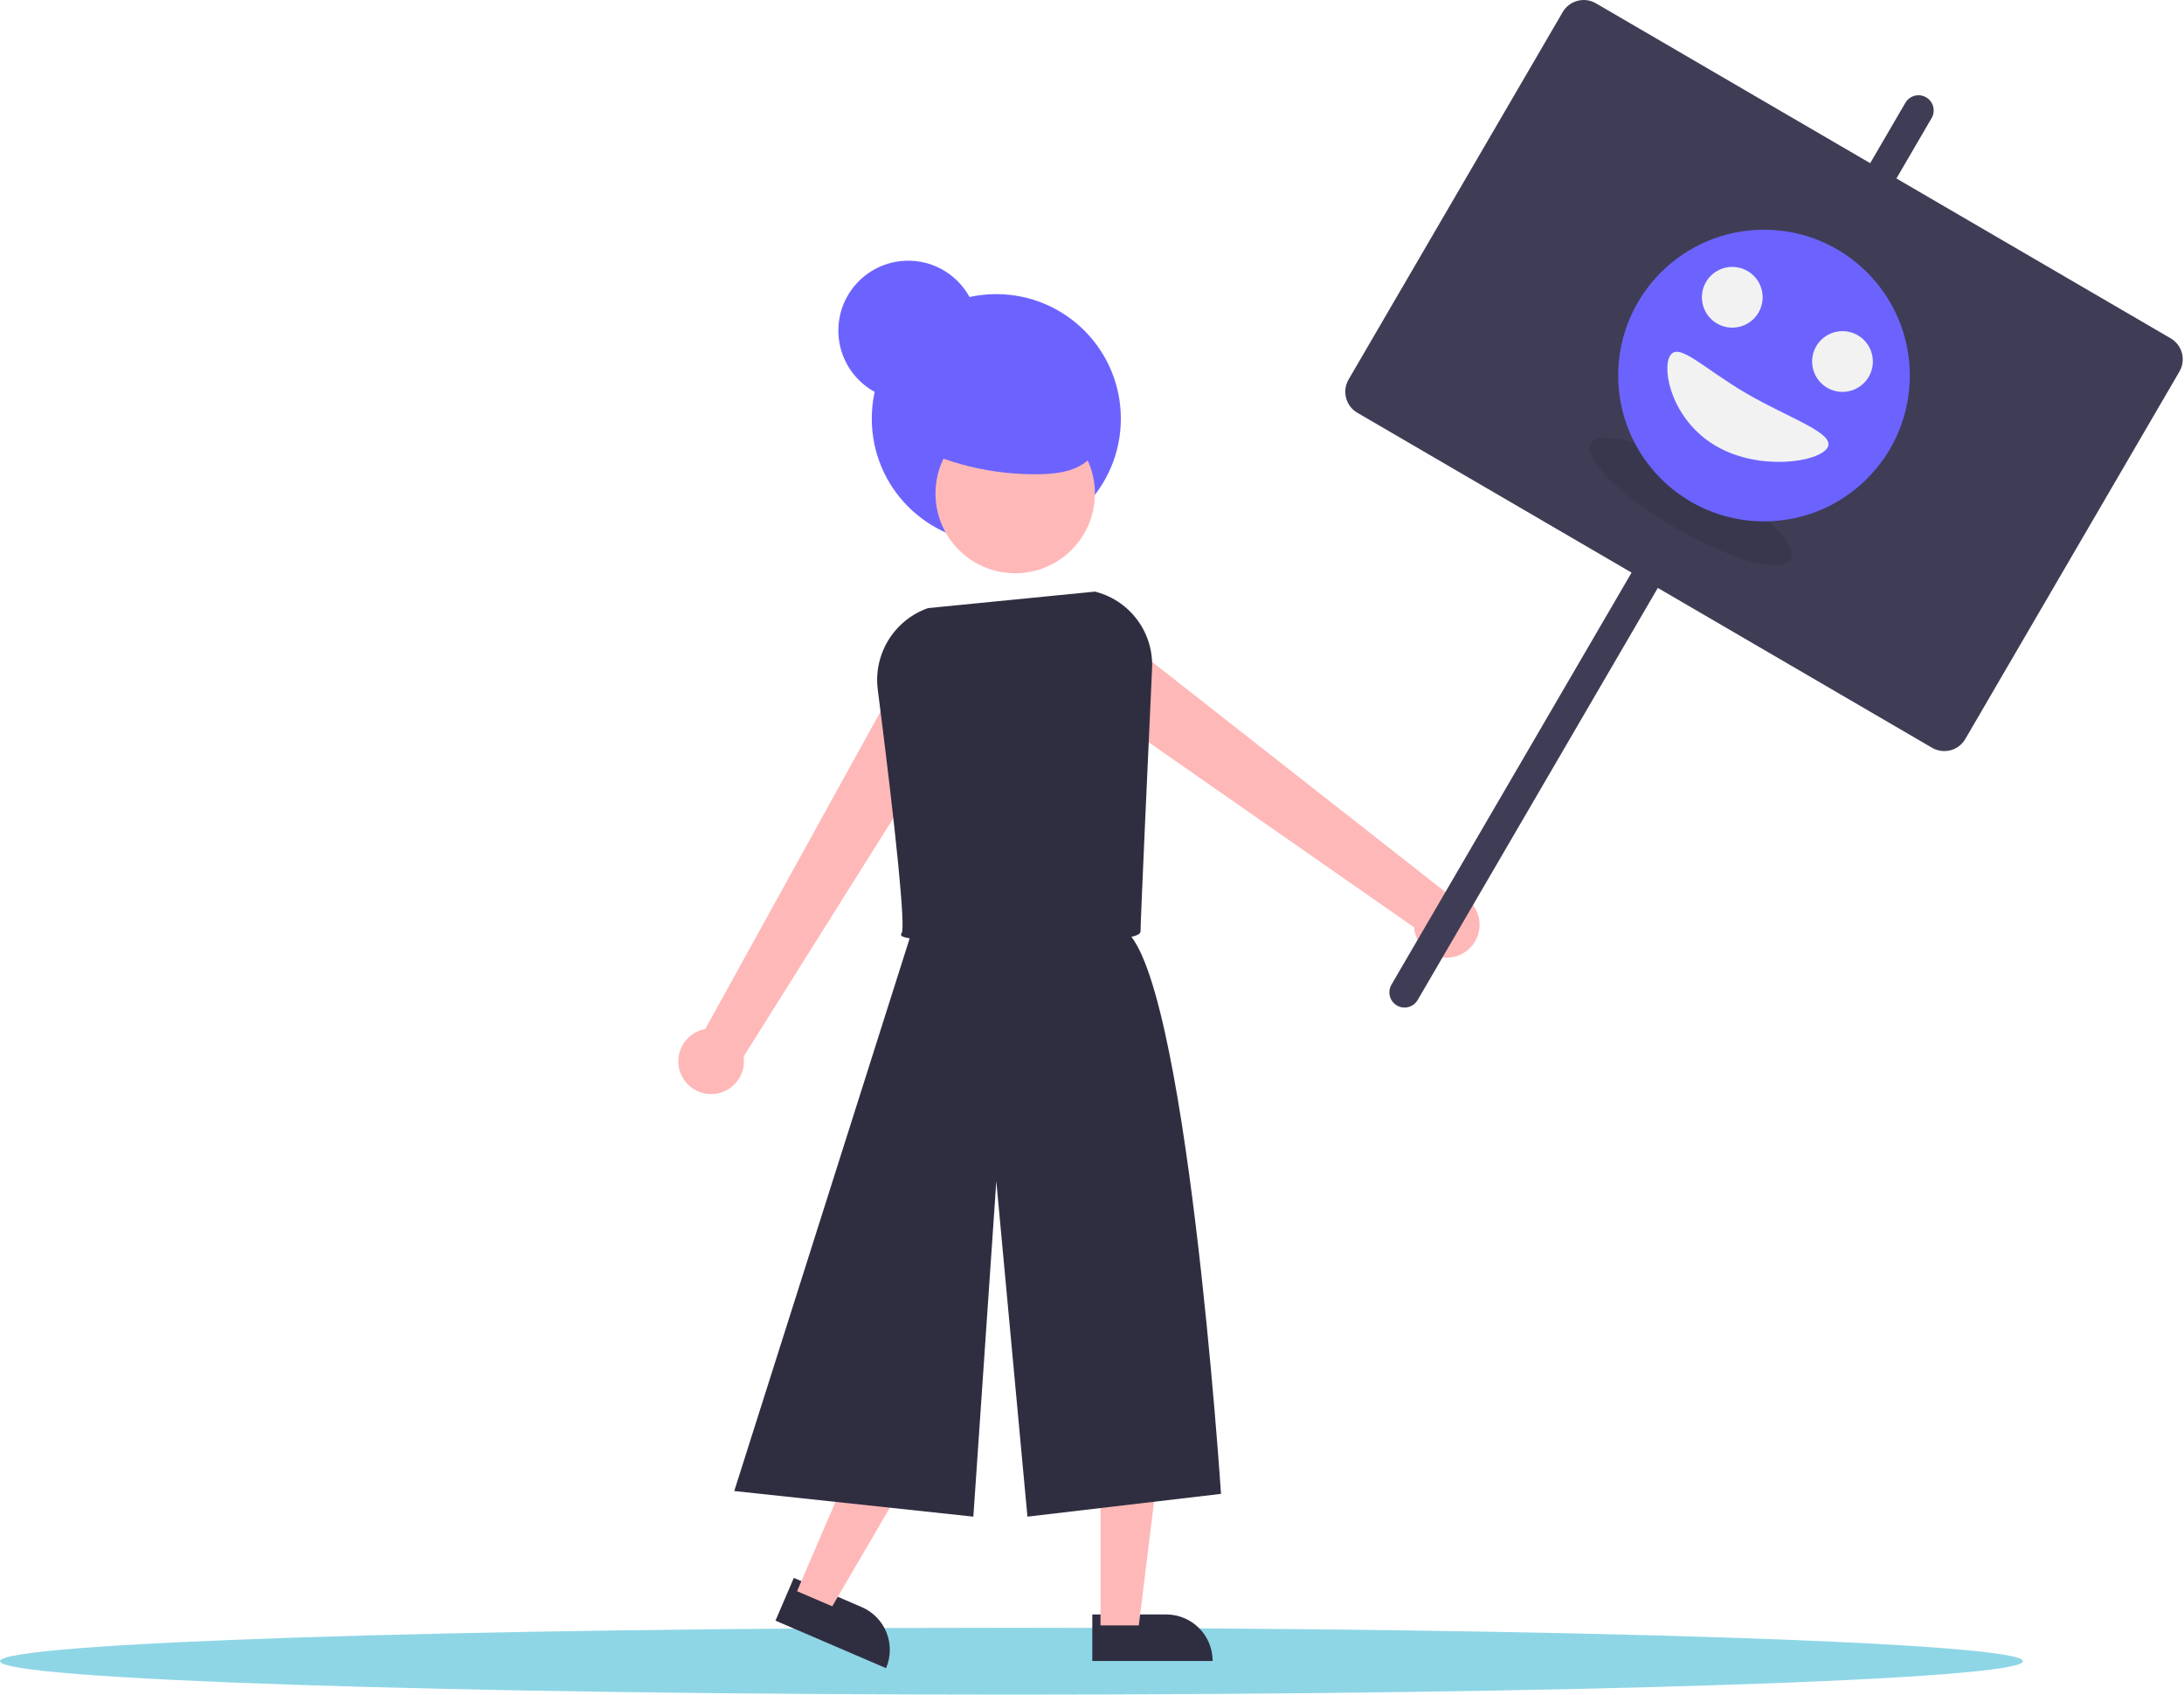 <svg  viewBox="0 0 719 558" fill="none" xmlns="http://www.w3.org/2000/svg">
<g id="joy 1" clip-path="url(#clip0)">
<path id="ground" d="M333 557.817C516.911 557.817 666 552.892 666 546.817C666 540.742 516.911 535.817 333 535.817C149.089 535.817 0 540.742 0 546.817C0 552.892 149.089 557.817 333 557.817Z" fill="#8ED6E6"/>
<g id="girlholding">
<path id="Vector" d="M399.222 546.74H359.598V531.43H383.913C387.973 531.43 391.867 533.043 394.738 535.914C397.609 538.785 399.222 542.679 399.222 546.74V546.74Z" fill="#2F2E41"/>
<g id="Group 2">
<path id="Vector_2" d="M291.701 549.111L255.296 533.466L261.341 519.401L283.68 529.001C287.41 530.604 290.351 533.624 291.855 537.395C293.359 541.166 293.304 545.381 291.701 549.111V549.111V549.111Z" fill="#2F2E41"/>
<g id="Group 1">
<path id="Vector_3" d="M328 178.817C350.644 178.817 369 160.461 369 137.817C369 115.173 350.644 96.817 328 96.817C305.356 96.817 287 115.173 287 137.817C287 160.461 305.356 178.817 328 178.817Z" fill="#6C63FF"/>
<path id="Vector_4" d="M317.155 232.616L298.603 218.418L232.183 338.719C230.097 339.099 228.169 340.083 226.639 341.551C225.108 343.018 224.044 344.903 223.578 346.972C223.112 349.04 223.265 351.2 224.017 353.182C224.77 355.164 226.09 356.88 227.811 358.117C229.533 359.355 231.581 360.058 233.7 360.139C235.818 360.221 237.914 359.677 239.725 358.575C241.537 357.474 242.984 355.864 243.887 353.945C244.79 352.027 245.108 349.885 244.802 347.787L317.155 232.616Z" fill="#FFB8B8"/>
<path id="Vector_5" d="M486.5 300.897C485.741 298.702 484.296 296.81 482.378 295.5C480.46 294.191 478.171 293.534 475.851 293.628L368.835 209.682L352.783 226.656L465.52 305.234C465.634 306.766 466.075 308.255 466.811 309.603C467.547 310.951 468.562 312.127 469.788 313.051C471.014 313.976 472.424 314.629 473.922 314.965C475.421 315.302 476.974 315.316 478.478 315.005C479.982 314.694 481.403 314.066 482.645 313.162C483.887 312.259 484.922 311.101 485.681 309.766C486.44 308.431 486.906 306.949 487.047 305.42C487.188 303.89 487.002 302.348 486.5 300.897V300.897Z" fill="#FFB8B8"/>
<path id="Vector_6" d="M362.3 535.033H374.908L380.908 486.404H362.3V535.033Z" fill="#FFB8B8"/>
<path id="Vector_7" d="M262.401 523.777L273.984 528.755L298.698 486.446L281.602 479.099L262.401 523.777Z" fill="#FFB8B8"/>
<path id="Vector_8" d="M301.698 301.866L241.724 490.801L320.44 499.235L328 388.817L338.245 499.235L401.968 491.738C401.968 491.738 390.457 316.86 369.505 305.615C348.553 294.369 301.698 301.866 301.698 301.866Z" fill="#2F2E41"/>
<path id="Vector_9" d="M334.217 188.701C348.708 188.701 360.456 176.953 360.456 162.462C360.456 147.97 348.708 136.223 334.217 136.223C319.726 136.223 307.978 147.97 307.978 162.462C307.978 176.953 319.726 188.701 334.217 188.701Z" fill="#FFB8B8"/>
<path id="Vector_10" d="M333.376 310.336C315.157 310.336 297.624 309.528 296.72 307.962C296.643 307.83 296.614 307.676 296.637 307.526C296.661 307.375 296.735 307.238 296.848 307.136C298.102 305.29 295.159 275.289 288.962 226.899C288.26 221.232 289.513 215.496 292.515 210.638C295.517 205.781 300.088 202.094 305.47 200.188L305.586 200.162L360.5 194.739L361.115 194.912C366.547 196.422 371.304 199.736 374.604 204.307C377.903 208.879 379.55 214.437 379.273 220.068C377.857 250.936 375.481 303.218 375.481 306.551C375.481 307.459 374.219 307.913 373.119 308.208C367.772 309.64 350.279 310.336 333.376 310.336Z" fill="#2F2E41"/>
<path id="Vector_11" d="M297.318 145.083C311.271 152.68 326.977 156.475 342.86 156.087C348.943 155.929 355.646 154.822 359.499 150.111C363.846 144.796 362.758 136.491 358.565 131.054C354.371 125.617 347.811 122.551 341.267 120.473C335.075 118.506 328.44 117.239 322.09 118.614C318.739 119.34 315.583 120.778 312.838 122.832C310.093 124.886 307.822 127.507 306.18 130.517C304.538 133.527 303.564 136.856 303.323 140.276C303.083 143.696 303.581 147.128 304.786 150.338" fill="#6C63FF"/>
<path id="Vector_12" d="M299 131.817C311.703 131.817 322 121.52 322 108.817C322 96.115 311.703 85.817 299 85.817C286.297 85.817 276 96.115 276 108.817C276 121.52 286.297 131.817 299 131.817Z" fill="#6C63FF"/>
</g>
</g>
</g>
<g id="emoji-board">
<path id="Vector_13" d="M714.613 111.367L624.329 58.746L635.911 38.875C636.241 38.308 636.457 37.681 636.545 37.03C636.634 36.38 636.593 35.718 636.426 35.083C636.259 34.448 635.968 33.852 635.57 33.33C635.173 32.807 634.676 32.368 634.109 32.038C633.541 31.707 632.915 31.491 632.264 31.403C631.613 31.314 630.952 31.355 630.317 31.523C629.682 31.69 629.086 31.98 628.563 32.378C628.041 32.776 627.602 33.272 627.271 33.84L615.689 53.711L525.405 1.09C523.572 0.021 521.389 -0.275 519.338 0.265C517.286 0.806 515.533 2.14 514.465 3.973L443.968 124.928C442.899 126.761 442.603 128.944 443.144 130.995C443.684 133.047 445.018 134.8 446.851 135.868L537.136 188.489L458.078 324.132C457.747 324.699 457.531 325.326 457.443 325.977C457.354 326.628 457.395 327.29 457.562 327.925C457.729 328.56 458.02 329.156 458.418 329.678C458.815 330.201 459.312 330.64 459.88 330.971C460.447 331.302 461.074 331.517 461.725 331.606C462.376 331.694 463.037 331.653 463.672 331.486C464.307 331.318 464.903 331.027 465.426 330.629C465.948 330.232 466.387 329.735 466.718 329.167L545.775 193.525L636.06 246.146C636.967 246.675 637.97 247.02 639.011 247.161C640.052 247.303 641.111 247.238 642.127 246.97C643.143 246.702 644.096 246.237 644.932 245.601C645.768 244.965 646.471 244.17 647 243.262L717.497 122.307C718.026 121.4 718.371 120.397 718.512 119.356C718.654 118.315 718.589 117.256 718.321 116.24C718.053 115.224 717.588 114.271 716.952 113.435C716.316 112.599 715.521 111.896 714.613 111.367V111.367Z" fill="#3F3D56"/>
<path id="Vector_14" opacity="0.1" d="M589.393 184.223C592.174 179.452 579.729 167.016 561.597 156.448C543.465 145.881 526.512 141.182 523.731 145.953C520.95 150.725 533.394 163.16 551.526 173.728C569.658 184.296 586.612 188.995 589.393 184.223Z" fill="black"/>
</g>
<g id="smile-emoji">
<path id="emojicolor" d="M580.732 171.618C607.242 171.618 628.732 150.127 628.732 123.618C628.732 97.108 607.242 75.618 580.732 75.618C554.223 75.618 532.732 97.108 532.732 123.618C532.732 150.127 554.223 171.618 580.732 171.618Z" fill="#6C63FF"/>
<path id="Vector_15" d="M601.616 147.364C598.835 152.135 579.22 155.145 564.905 146.802C550.59 138.459 546.997 121.922 549.778 117.151C552.559 112.379 560.661 121.179 574.976 129.522C589.291 137.865 604.397 142.592 601.616 147.364Z" fill="#F2F2F2"/>
<path id="Vector_16" d="M570.285 107.852C575.808 107.852 580.285 103.375 580.285 97.852C580.285 92.329 575.808 87.852 570.285 87.852C564.763 87.852 560.285 92.329 560.285 97.852C560.285 103.375 564.763 107.852 570.285 107.852Z" fill="#F2F2F2"/>
<path id="Vector_17" d="M606.572 129.001C612.095 129.001 616.572 124.524 616.572 119.001C616.572 113.478 612.095 109.001 606.572 109.001C601.049 109.001 596.572 113.478 596.572 119.001C596.572 124.524 601.049 129.001 606.572 129.001Z" fill="#F2F2F2"/>
</g>
</g>
<defs>
<clipPath id="clip0">
<rect width="718.586" height="557.817" fill="white"/>
</clipPath>
</defs>
</svg>
